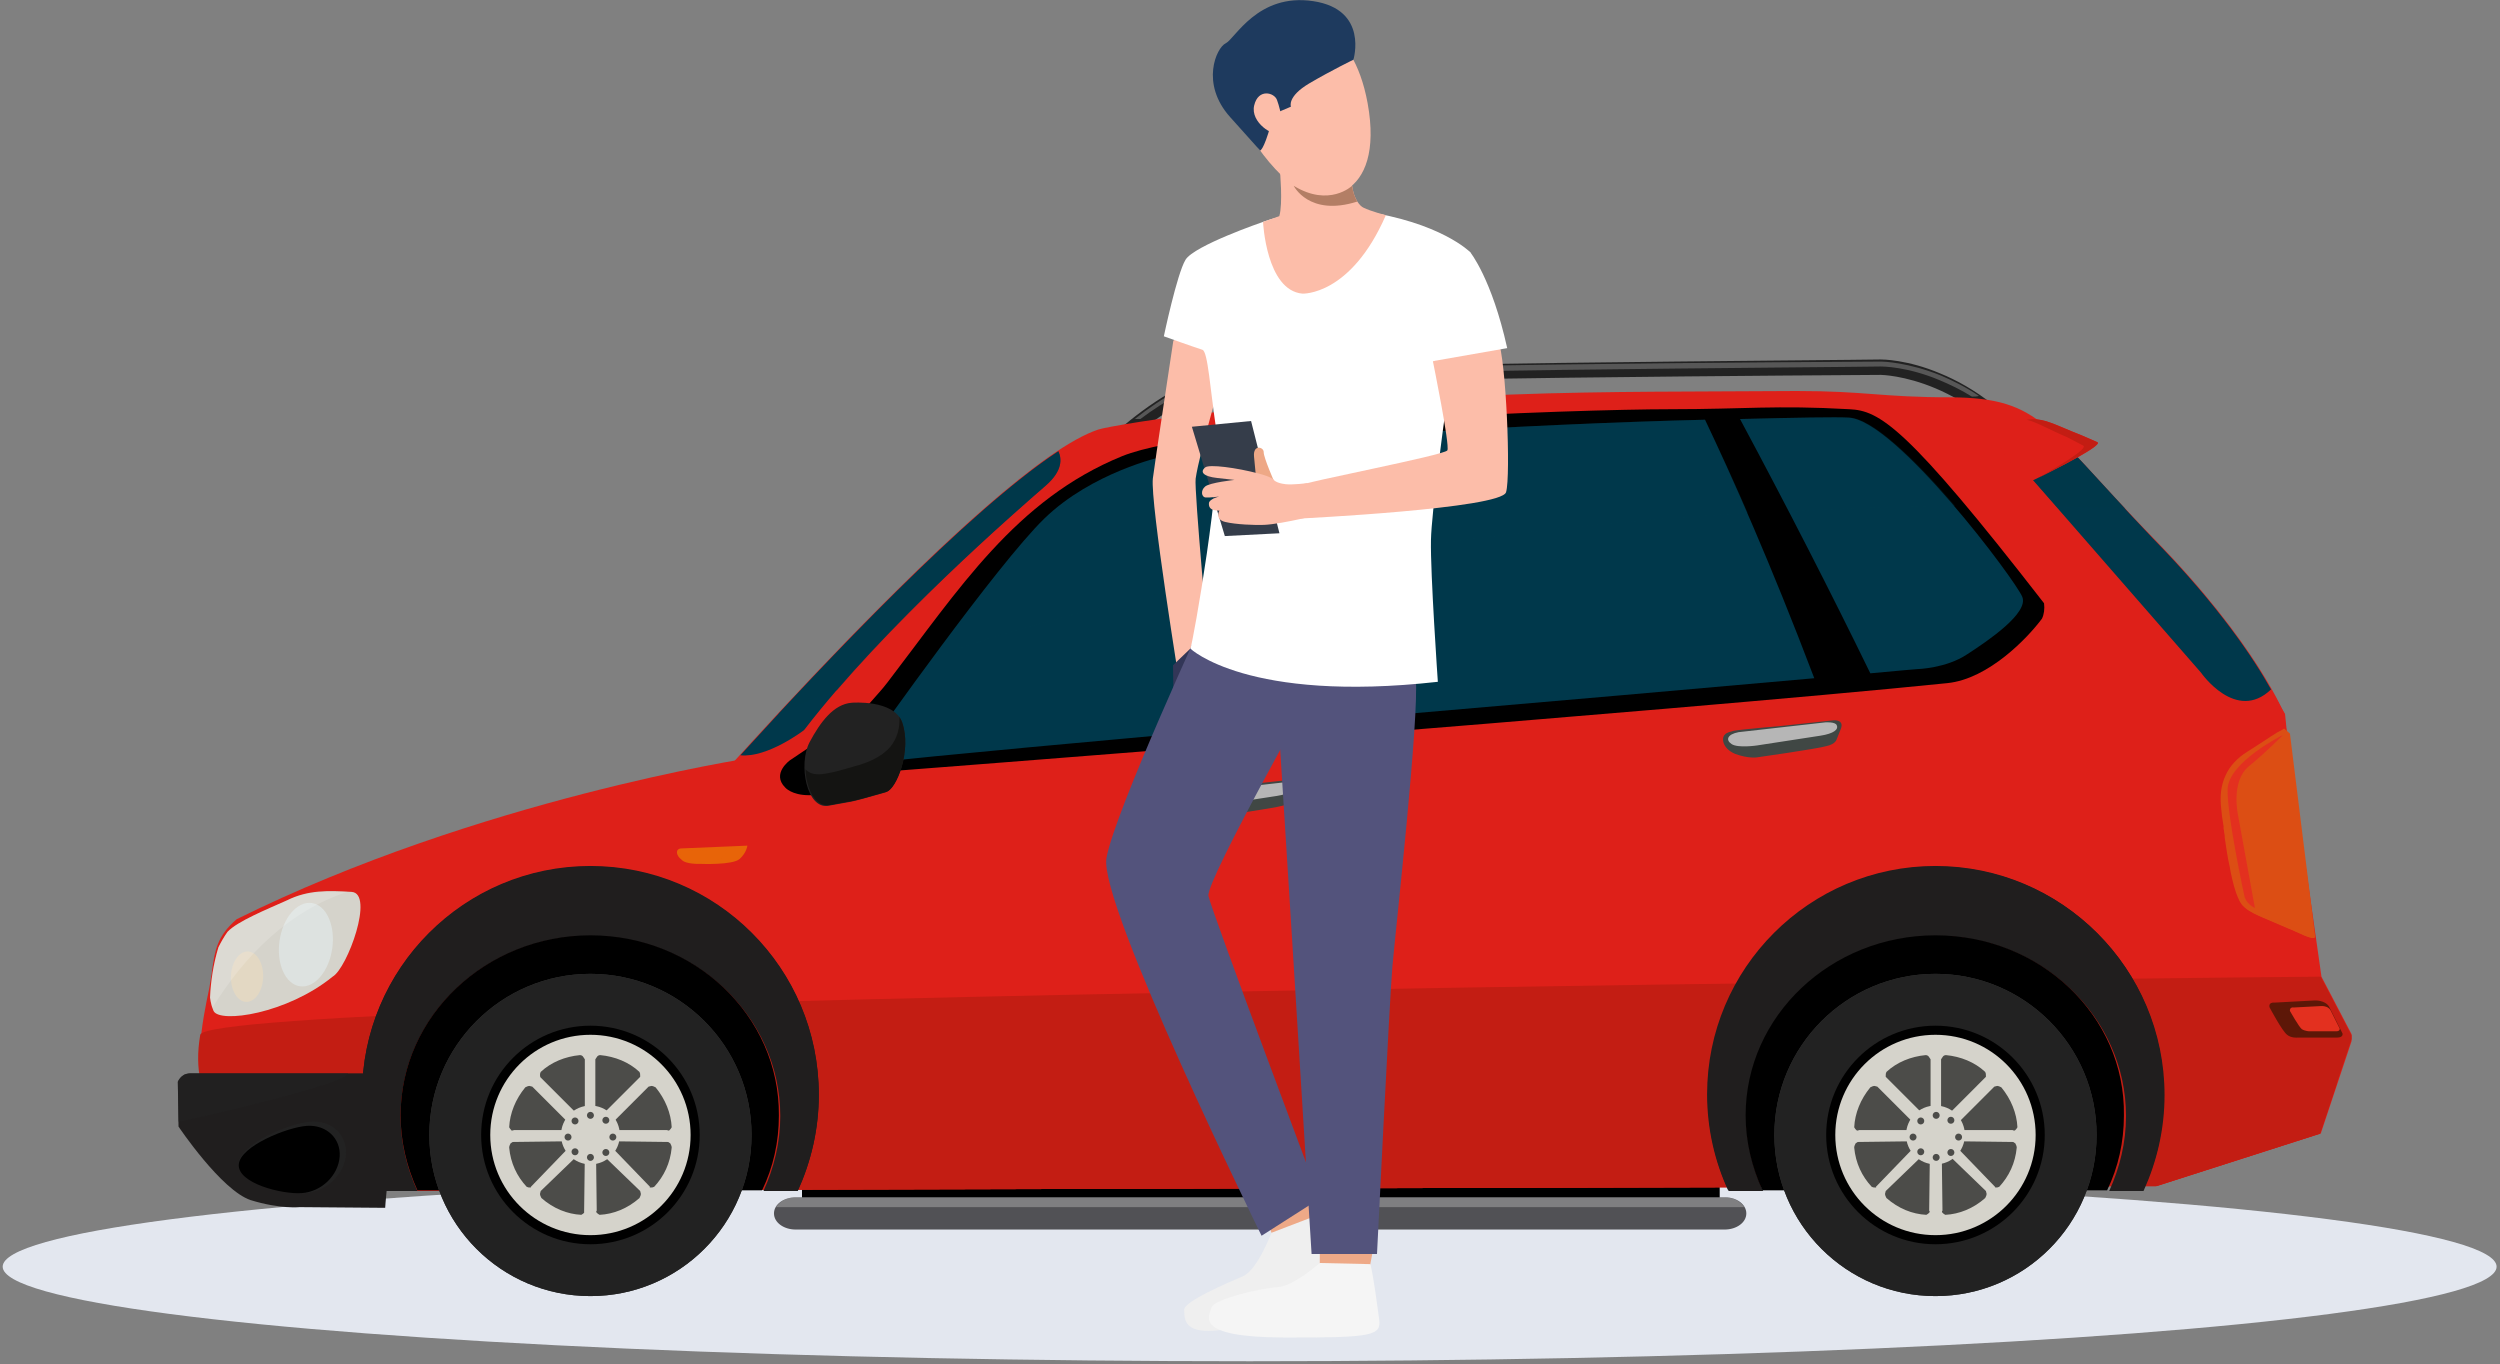 <svg width="612" height="334" viewBox="0 0 612 334" fill="none" xmlns="http://www.w3.org/2000/svg">
<rect x="0" y="0" width="612" height="334" fill="#808080" stroke="none"/>
<ellipse cx="305.913" cy="310.082" rx="305.255" ry="23.151" fill="#E3E7EF"/>
<g clip-path="url(#clip0)">
<path d="M264.24 120.069L261.325 117.668C262.182 116.639 281.389 94.174 299.396 91.087C312.086 89.029 454.424 88.171 460.427 88C460.77 88 466.943 88 475.003 91.43C482.549 94.517 493.353 101.205 501.928 115.096L498.669 117.154C483.235 92.116 460.598 91.773 460.427 91.773C458.883 91.773 312.429 92.63 300.082 94.688C293.222 95.889 284.819 100.519 275.902 108.236C269.213 114.238 264.412 119.897 264.24 120.069Z" fill="#222222"/>
<g opacity="0.6">
<path opacity="0.6" d="M484.435 96.918C481.177 94.688 477.918 93.145 475.175 91.944C467.114 88.686 460.941 88.514 460.598 88.514C454.596 88.514 312.257 89.372 299.567 91.601C292.021 92.802 284.304 97.432 277.788 102.577C278.302 102.577 278.817 102.577 279.16 102.577C285.333 97.946 292.536 93.831 299.396 92.802C312.086 90.744 454.424 89.886 460.426 89.715C460.769 89.715 466.943 89.715 475.003 93.145C477.404 94.174 479.976 95.374 482.72 97.089C483.406 97.089 483.921 97.089 484.435 96.918Z" fill="#B6B6B6"/>
</g>
<path d="M421.155 293.276C421.155 296.191 418.754 298.592 415.839 298.592H201.646C198.73 298.592 196.33 296.191 196.33 293.276V283.672C196.33 280.757 198.73 278.356 201.646 278.356H415.668C418.583 278.356 420.984 280.757 420.984 283.672V293.276H421.155Z" fill="black"/>
<path d="M427.5 297.048C427.5 299.278 425.099 300.993 422.184 300.993H194.786C191.871 300.993 189.47 299.278 189.47 297.048C189.47 294.819 191.871 293.104 194.786 293.104H422.355C425.099 293.104 427.5 294.819 427.5 297.048Z" fill="#515155"/>
<path opacity="0.4" d="M426.986 295.505C426.129 294.133 424.414 293.104 422.184 293.104H194.786C192.557 293.104 190.842 294.133 189.984 295.505H426.986Z" fill="#C4C4C4"/>
<path d="M559.206 175.289L183.468 185.579C183.468 185.579 117.1 195.697 57.936 225.022C53.134 229.138 52.619 232.739 51.933 237.369C51.762 238.913 51.419 240.456 51.247 241.828C49.704 249.202 46.103 265.494 52.791 272.697C62.566 283.329 56.221 276.812 68.397 290.875C68.74 291.389 69.426 291.389 69.94 291.561L527.995 290.36L568.124 277.498L576.012 253.833L568.295 239.084L559.206 175.289Z" fill="#DE2019"/>
<path d="M49.018 253.318C46.103 270.639 56.049 276.641 68.225 290.875C68.568 291.389 69.254 291.389 69.769 291.561L527.823 290.36L567.952 277.498L575.841 253.832L568.124 239.084C567.952 239.084 50.733 243.714 49.018 253.318Z" fill="#C31D13"/>
<path d="M52.619 272.697C62.394 283.329 56.049 276.812 68.225 290.875C68.568 291.389 69.254 291.389 69.768 291.561L527.823 290.36L567.952 277.498L572.068 265.151C571.896 265.151 50.904 270.639 52.619 272.697Z" fill="#C31D13"/>
<path d="M527.137 131.73C500.727 104.635 500.041 97.432 477.576 97.261C460.598 97.261 456.825 95.717 439.848 95.717C416.696 95.889 393.373 95.717 370.222 96.575C347.242 97.432 324.091 98.29 301.111 100.519C284.648 102.062 270.242 104.635 268.87 105.149C241.946 114.067 165.632 202.214 165.632 202.214L345.699 199.984L559.377 175.118C559.377 175.289 552.689 157.797 527.137 131.73Z" fill="#DE2019"/>
<path d="M500.384 147.679C466.6 104.12 460.084 100.519 452.71 100.176C434.531 99.147 427.157 100.176 408.979 100.176C386.514 100.176 295.452 103.263 274.701 111.666C248.634 122.298 234.744 144.249 217.251 167.058C214.679 170.488 210.22 174.432 208.505 178.376C208.505 178.376 204.047 188.323 212.964 189.18C212.964 189.18 411.38 173.917 476.718 167.229C486.836 166.2 496.44 156.082 499.87 151.452C500.384 150.423 500.556 149.051 500.384 147.679Z" fill="black"/>
<path d="M196.844 178.719C216.566 152.995 249.321 124.699 256.009 118.868C260.124 115.267 259.953 112.352 259.096 110.465C237.145 124.871 201.646 162.427 181.238 184.893C187.926 185.579 196.844 178.719 196.844 178.719Z" fill="#00384B"/>
<path d="M284.305 111.837C284.305 111.837 267.327 115.61 255.666 126.929C244.004 138.247 213.993 180.777 213.993 180.777C213.993 180.777 206.79 188.151 218.28 186.265C223.082 185.579 268.699 181.291 319.804 176.833C321.69 147.336 327.521 122.641 332.151 106.864C313.973 108.236 297.167 109.779 284.305 111.837Z" fill="#00384B"/>
<path d="M342.269 106.178C340.211 123.499 337.81 148.879 338.153 175.289C378.282 171.859 419.097 168.258 444.135 166.029C433.331 137.561 423.899 116.468 417.382 102.748C396.289 103.263 368.679 104.463 342.269 106.178Z" fill="#00384B"/>
<path d="M495.068 146.136C493.525 142.191 464.028 102.748 452.538 102.234C449.451 102.062 439.676 102.234 425.957 102.577C437.447 124.013 448.251 145.107 457.855 164.828C465.057 164.142 469.344 163.799 469.344 163.799C469.344 163.799 476.376 163.628 481.52 160.198C486.837 156.768 496.612 150.08 495.068 146.136Z" fill="#00384B"/>
<path d="M98.065 273.211C98.065 248.859 118.815 229.138 144.539 229.138C170.091 229.138 191.013 248.859 191.013 273.211C191.013 279.728 189.47 285.901 186.898 291.561H195.301C198.559 284.358 200.445 276.469 200.445 268.066C200.445 237.198 175.408 212.16 144.539 212.16C113.671 212.16 88.633 237.198 88.633 268.066C88.633 276.469 90.519 284.529 93.778 291.561H102.181C99.608 285.901 98.065 279.728 98.065 273.211Z" fill="#201E1E"/>
<path d="M200.445 267.895C200.445 237.026 175.408 211.988 144.539 211.988C113.671 211.988 88.633 237.026 88.633 267.895C88.633 276.298 90.519 284.358 93.778 291.389H95.15C92.406 284.872 90.862 277.841 90.862 270.296C90.862 240.628 114.871 216.619 144.539 216.619C174.207 216.619 198.216 240.628 198.216 270.296C198.216 277.841 196.673 284.872 193.929 291.389H195.301C198.559 284.358 200.445 276.298 200.445 267.895Z" fill="#201E1E"/>
<path d="M144.539 228.966C118.987 228.966 98.065 248.688 98.065 273.04C98.065 279.556 99.608 285.73 102.181 291.389H186.555C189.299 285.73 190.67 279.556 190.67 273.04C190.842 248.688 170.091 228.966 144.539 228.966Z" fill="black"/>
<path d="M144.539 317.284C166.323 317.284 183.982 299.625 183.982 277.841C183.982 256.058 166.323 238.398 144.539 238.398C122.755 238.398 105.096 256.058 105.096 277.841C105.096 299.625 122.755 317.284 144.539 317.284Z" fill="#363635"/>
<path d="M144.539 317.284C166.323 317.284 183.982 299.625 183.982 277.841C183.982 256.058 166.323 238.398 144.539 238.398C122.755 238.398 105.096 256.058 105.096 277.841C105.096 299.625 122.755 317.284 144.539 317.284Z" fill="#222222"/>
<path d="M144.539 304.594C159.314 304.594 171.292 292.616 171.292 277.841C171.292 263.066 159.314 251.089 144.539 251.089C129.764 251.089 117.786 263.066 117.786 277.841C117.786 292.616 129.764 304.594 144.539 304.594Z" fill="black"/>
<path d="M144.539 302.365C158.083 302.365 169.062 291.385 169.062 277.841C169.062 264.298 158.083 253.318 144.539 253.318C130.995 253.318 120.016 264.298 120.016 277.841C120.016 291.385 130.995 302.365 144.539 302.365Z" fill="#D5D3CB"/>
<path d="M156.715 263.265C156.715 262.922 156.715 262.75 156.543 262.407C153.971 260.006 150.541 258.634 146.94 258.291C146.597 258.291 146.254 258.463 146.082 258.806C145.911 258.977 145.911 259.149 145.739 259.32V272.868C145.739 273.04 145.911 273.211 146.082 273.383C146.082 273.383 146.254 273.383 146.254 273.554C146.425 273.554 146.768 273.554 146.94 273.383L156.715 263.608C156.715 263.436 156.715 263.436 156.715 263.265Z" fill="#4C4C49"/>
<path d="M163.917 276.641C164.089 276.469 164.26 276.298 164.432 275.955C164.26 272.525 162.888 269.095 160.488 266.18C160.145 266.008 159.802 265.837 159.459 265.837C159.287 265.837 158.944 266.008 158.773 266.008L149.169 275.612C149.169 275.784 148.998 275.955 148.998 276.126V276.298C149.169 276.469 149.341 276.641 149.512 276.641H163.231C163.746 276.812 163.746 276.812 163.917 276.641Z" fill="#4C4C49"/>
<path d="M159.287 290.703C159.63 290.703 159.802 290.703 160.145 290.532C162.546 287.959 164.089 284.701 164.432 280.928C164.432 280.585 164.261 280.242 164.089 279.899C163.918 279.728 163.746 279.728 163.575 279.556L150.027 279.385C149.855 279.385 149.684 279.556 149.512 279.728C149.512 279.728 149.512 279.899 149.341 279.899C149.341 280.071 149.341 280.414 149.512 280.585L159.116 290.532C158.944 290.703 159.116 290.703 159.287 290.703Z" fill="#4C4C49"/>
<path d="M146.082 296.877C146.254 297.048 146.425 297.22 146.768 297.391C150.198 297.22 153.628 295.848 156.543 293.276C156.715 292.933 156.886 292.59 156.886 292.247C156.886 292.075 156.715 291.732 156.715 291.561L146.94 282.129C146.768 282.129 146.597 281.957 146.425 281.957C146.425 281.957 146.254 281.957 146.254 282.129C146.082 282.3 145.911 282.472 145.911 282.643L146.082 296.362C145.911 296.534 145.911 296.705 146.082 296.877Z" fill="#4C4C49"/>
<path d="M132.191 263.265C132.191 262.922 132.191 262.75 132.363 262.407C134.935 260.006 138.365 258.634 141.966 258.291C142.309 258.291 142.652 258.463 142.824 258.806C142.995 258.977 142.995 259.149 143.167 259.32V272.868C143.167 273.04 142.995 273.211 142.824 273.383C142.824 273.383 142.652 273.383 142.652 273.554C142.481 273.554 142.138 273.554 141.966 273.383L132.191 263.608C132.363 263.436 132.191 263.436 132.191 263.265Z" fill="#4C4C49"/>
<path d="M125.16 276.641C124.989 276.469 124.817 276.298 124.646 275.955C124.817 272.525 126.189 269.095 128.59 266.18C128.933 266.008 129.276 265.837 129.619 265.837C129.791 265.837 130.134 266.008 130.305 266.008L139.909 275.612C139.909 275.784 140.08 275.955 140.08 276.126V276.298C139.909 276.469 139.737 276.641 139.566 276.641H125.846C125.332 276.812 125.16 276.812 125.16 276.641Z" fill="#4C4C49"/>
<path d="M129.791 290.703C129.448 290.703 129.276 290.703 128.933 290.532C126.532 287.959 124.989 284.701 124.646 280.928C124.646 280.585 124.817 280.242 124.989 279.899C125.16 279.728 125.332 279.728 125.503 279.556L139.051 279.385C139.223 279.385 139.394 279.556 139.566 279.728C139.566 279.728 139.566 279.899 139.737 279.899C139.737 280.071 139.737 280.414 139.566 280.585L129.962 290.532C129.962 290.703 129.962 290.703 129.791 290.703Z" fill="#4C4C49"/>
<path d="M142.995 296.877C142.824 297.048 142.652 297.22 142.309 297.391C138.88 297.22 135.45 295.848 132.534 293.276C132.363 292.933 132.191 292.59 132.191 292.247C132.191 292.075 132.363 291.732 132.363 291.561L142.138 282.129C142.309 282.129 142.481 281.957 142.652 281.957C142.652 281.957 142.824 281.957 142.824 282.129C142.995 282.3 142.995 282.472 143.167 282.643L142.995 296.362C142.995 296.534 142.995 296.705 142.995 296.877Z" fill="#4C4C49"/>
<path d="M144.539 285.044C148.517 285.044 151.742 281.819 151.742 277.841C151.742 273.863 148.517 270.639 144.539 270.639C140.561 270.639 137.336 273.863 137.336 277.841C137.336 281.819 140.561 285.044 144.539 285.044Z" fill="#D5D3CB"/>
<path d="M148.312 275.097C148.786 275.097 149.17 274.713 149.17 274.24C149.17 273.766 148.786 273.382 148.312 273.382C147.838 273.382 147.455 273.766 147.455 274.24C147.455 274.713 147.838 275.097 148.312 275.097Z" fill="#4C4C49"/>
<path d="M144.539 273.897C145.013 273.897 145.397 273.513 145.397 273.04C145.397 272.566 145.013 272.182 144.539 272.182C144.066 272.182 143.682 272.566 143.682 273.04C143.682 273.513 144.066 273.897 144.539 273.897Z" fill="#4C4C49"/>
<path d="M140.766 275.269C141.24 275.269 141.624 274.885 141.624 274.411C141.624 273.938 141.24 273.554 140.766 273.554C140.293 273.554 139.909 273.938 139.909 274.411C139.909 274.885 140.293 275.269 140.766 275.269Z" fill="#4C4C49"/>
<path d="M148.312 282.986C148.786 282.986 149.17 282.602 149.17 282.129C149.17 281.655 148.786 281.271 148.312 281.271C147.838 281.271 147.455 281.655 147.455 282.129C147.455 282.602 147.838 282.986 148.312 282.986Z" fill="#4C4C49"/>
<path d="M150.026 279.213C150.5 279.213 150.884 278.829 150.884 278.356C150.884 277.882 150.5 277.498 150.026 277.498C149.553 277.498 149.169 277.882 149.169 278.356C149.169 278.829 149.553 279.213 150.026 279.213Z" fill="#4C4C49"/>
<path d="M139.051 279.213C139.525 279.213 139.909 278.829 139.909 278.356C139.909 277.882 139.525 277.498 139.051 277.498C138.578 277.498 138.194 277.882 138.194 278.356C138.194 278.829 138.578 279.213 139.051 279.213Z" fill="#4C4C49"/>
<path d="M144.539 284.187C145.013 284.187 145.397 283.803 145.397 283.329C145.397 282.856 145.013 282.472 144.539 282.472C144.066 282.472 143.682 282.856 143.682 283.329C143.682 283.803 144.066 284.187 144.539 284.187Z" fill="#4C4C49"/>
<path d="M140.766 282.815C141.24 282.815 141.624 282.431 141.624 281.957C141.624 281.484 141.24 281.1 140.766 281.1C140.293 281.1 139.909 281.484 139.909 281.957C139.909 282.431 140.293 282.815 140.766 282.815Z" fill="#4C4C49"/>
<path d="M96.521 270.982C96.693 268.238 97.036 265.494 97.207 262.75H46.617C46.103 262.75 45.417 262.922 45.074 263.093C44.216 263.608 43.873 264.122 43.53 264.808L43.702 275.783C43.702 275.783 54.163 291.389 61.365 293.79C68.568 296.02 73.37 295.505 73.37 295.505L94.292 295.677C94.292 294.476 96.35 274.755 96.521 270.982Z" fill="#201E1E"/>
<path opacity="0.6" d="M85.203 262.75H46.617C46.103 262.75 45.417 262.922 45.074 263.093C44.216 263.608 43.873 264.122 43.53 264.808L43.702 274.583C43.702 274.755 85.031 265.494 85.203 262.75Z" fill="#222222"/>
<path d="M203.361 179.405L193.414 186.093C193.414 186.093 188.784 189.352 192.214 192.781C192.214 192.781 193.757 194.668 198.045 194.668C202.16 194.839 210.907 192.781 210.907 192.781L203.361 179.405Z" fill="black"/>
<path d="M220.853 176.833C218.795 171.173 208.506 172.031 208.506 172.031C204.047 172.374 200.788 176.833 198.216 181.634C195.301 187.122 197.53 198.269 202.846 197.24C209.02 196.04 206.619 196.897 216.737 193.982C219.481 193.124 223.254 183.692 220.853 176.833Z" fill="#222222"/>
<path d="M220.853 176.833C220.681 176.318 220.338 175.804 220.167 175.461C220.338 178.033 219.652 180.777 217.938 182.835C215.708 185.407 212.278 186.779 209.02 187.637C207.134 188.151 205.076 188.837 203.189 189.18C201.646 189.523 199.416 189.866 198.044 189.009C197.701 188.837 197.359 188.494 197.187 188.323C197.359 193.124 199.588 197.755 203.189 197.069C209.363 195.868 206.962 196.726 217.08 193.81C219.481 193.124 223.254 183.692 220.853 176.833Z" fill="#141412"/>
<path d="M164.432 208.387L551.66 161.57L559.378 174.775L559.892 179.92L547.888 190.895L164.432 208.387Z" fill="#DE2019"/>
<path d="M303.169 192.267L315.859 190.895C315.859 190.895 318.431 190.724 317.574 192.953C316.717 195.182 316.545 195.525 316.545 195.525C316.545 195.525 316.374 196.726 313.973 197.24C311.572 197.926 296.995 199.984 296.995 199.984C296.995 199.984 294.937 200.327 291.679 199.127C288.42 197.755 288.249 195.011 289.278 194.325C289.278 194.325 289.278 193.982 291.336 193.467C293.222 193.124 303.169 192.267 303.169 192.267Z" fill="#404744"/>
<path d="M292.536 193.982L313.801 191.581C313.801 191.581 316.202 191.409 316.545 192.267C317.059 193.296 315.859 194.325 312.601 194.839C309.342 195.354 296.995 197.24 296.995 197.24C296.995 197.24 292.365 197.926 290.821 196.897C289.278 195.868 289.792 194.325 292.536 193.982Z" fill="#B6B6B6"/>
<path d="M436.246 177.69L448.937 176.318C448.937 176.318 451.509 176.147 450.652 178.376C449.794 180.606 449.623 180.949 449.623 180.949C449.623 180.949 449.451 182.149 447.05 182.663C444.649 183.349 430.073 185.407 430.073 185.407C430.073 185.407 428.015 185.75 424.756 184.55C421.498 183.178 421.327 180.434 422.355 179.748C422.355 179.748 422.355 179.405 424.413 178.891C426.3 178.548 436.246 177.69 436.246 177.69Z" fill="#404744"/>
<path d="M425.614 179.234L446.879 176.833C446.879 176.833 449.28 176.661 449.623 177.519C450.137 178.548 448.937 179.577 445.678 180.091C442.42 180.606 430.073 182.492 430.073 182.492C430.073 182.492 425.442 183.178 423.899 182.149C422.355 181.12 422.87 179.748 425.614 179.234Z" fill="#B6B6B6"/>
<path d="M499.013 102.92C492.839 103.091 488.209 104.635 490.781 109.608L538.799 164.657C538.799 164.657 547.373 177.004 555.948 168.773C551.832 161.398 543.257 148.365 526.966 131.73C512.732 116.811 505.872 108.065 499.013 102.92Z" fill="#00384B"/>
<path d="M86.06 218.334C80.401 217.991 75.428 217.819 70.283 220.392C65.31 222.621 58.107 225.536 55.706 228.109C54.849 229.309 54.163 230.51 53.477 231.882C52.276 235.826 51.59 240.113 51.419 244.229C51.59 245.601 51.933 246.63 52.276 247.487C53.82 250.574 70.283 248.173 81.43 239.084C85.031 237.026 91.719 218.677 86.06 218.334Z" fill="#D5D3CB"/>
<path opacity="0.6" d="M81.332 232.165C82.128 226.537 79.883 221.567 76.32 221.064C72.756 220.56 69.222 224.713 68.426 230.34C67.631 235.967 69.875 240.937 73.439 241.441C77.002 241.945 80.536 237.792 81.332 232.165Z" fill="#E3EDEE"/>
<path d="M64.419 239.225C64.536 235.818 62.867 232.994 60.69 232.919C58.513 232.844 56.653 235.546 56.535 238.954C56.418 242.361 58.088 245.184 60.265 245.259C62.442 245.334 64.302 242.633 64.419 239.225Z" fill="#E3D8C3"/>
<g opacity="0.4">
<path opacity="0.4" d="M85.031 218.333C79.887 218.162 75.085 218.162 70.283 220.391C65.31 222.621 58.107 225.536 55.706 228.109C54.849 229.309 54.163 230.509 53.477 231.881C52.276 235.826 51.59 240.113 51.419 244.229C51.59 245.258 51.762 246.115 51.933 246.801C59.822 233.939 70.797 222.964 85.031 218.333Z" fill="white"/>
</g>
<path d="M76.114 274.583C81.258 274.24 85.031 277.841 84.688 282.643C84.345 287.445 79.886 291.732 74.742 292.075C69.597 292.418 58.107 289.503 58.45 284.701C58.964 279.899 70.969 274.926 76.114 274.583Z" fill="#222222"/>
<path d="M75.085 275.612C79.887 275.269 83.488 278.699 83.145 283.157C82.802 287.788 78.686 291.732 73.885 292.075C69.083 292.418 58.107 289.674 58.45 285.044C58.793 280.585 70.283 275.955 75.085 275.612Z" fill="black"/>
<path opacity="0.5" d="M204.904 168.944C224.454 146.307 250.178 123.842 256.008 118.868C260.124 115.267 259.953 112.352 259.095 110.465C240.231 122.813 211.249 152.481 190.499 174.775C195.3 172.717 200.102 170.83 204.904 168.944Z" fill="#00384B"/>
<g opacity="0.5">
<path opacity="0.5" d="M284.305 145.278C297.681 142.363 311.229 139.619 324.605 137.39C326.834 125.385 329.578 115.096 331.979 107.036C313.973 108.407 297.166 109.951 284.305 112.18C284.305 112.18 267.327 115.953 255.665 127.272C249.492 133.274 238.002 148.194 228.741 160.712C246.919 154.367 265.44 149.394 284.305 145.278Z" fill="#00384B"/>
<path opacity="0.5" d="M427.843 125.557C423.899 116.468 420.298 108.922 417.382 102.748C396.289 103.263 368.507 104.463 342.269 106.178C341.24 114.238 340.211 124.013 339.525 134.989C368.85 130.358 398.347 127.271 427.843 125.557Z" fill="#00384B"/>
<path opacity="0.5" d="M462.142 124.185C467.629 124.013 473.117 124.013 478.605 123.842C469.344 113.038 458.54 102.405 452.71 102.234C449.623 102.062 439.848 102.234 426.128 102.577C430.244 110.122 434.189 117.668 438.133 125.214C446.021 124.699 454.082 124.356 462.142 124.185Z" fill="#00384B"/>
</g>
<path opacity="0.5" d="M503.471 124.013C509.131 124.185 514.618 124.185 520.277 124.528C510.331 113.895 504.672 107.207 499.013 103.091C492.839 103.263 488.209 104.806 490.781 109.779L503.471 124.013Z" fill="#00384B"/>
<path d="M427.5 273.211C427.5 248.859 448.251 229.138 473.975 229.138C499.527 229.138 520.449 248.859 520.449 273.211C520.449 279.728 518.906 285.901 516.333 291.561H524.736C527.995 284.358 529.881 276.469 529.881 268.066C529.881 237.198 504.843 212.16 473.975 212.16C443.106 212.16 418.068 237.198 418.068 268.066C418.068 276.469 419.955 284.53 423.213 291.561H431.616C429.044 285.901 427.5 279.728 427.5 273.211Z" fill="#201E1E"/>
<path d="M473.803 228.966C448.251 228.966 427.329 248.688 427.329 273.04C427.329 279.556 428.873 285.73 431.445 291.389H515.819C518.563 285.73 519.935 279.556 519.935 273.04C520.278 248.688 499.527 228.966 473.803 228.966Z" fill="black"/>
<path d="M473.803 317.284C495.587 317.284 513.247 299.625 513.247 277.841C513.247 256.058 495.587 238.398 473.803 238.398C452.02 238.398 434.36 256.058 434.36 277.841C434.36 299.625 452.02 317.284 473.803 317.284Z" fill="#363635"/>
<path d="M473.803 317.284C495.587 317.284 513.247 299.625 513.247 277.841C513.247 256.058 495.587 238.398 473.803 238.398C452.02 238.398 434.36 256.058 434.36 277.841C434.36 299.625 452.02 317.284 473.803 317.284Z" fill="#222222"/>
<path d="M473.803 304.594C488.578 304.594 500.556 292.616 500.556 277.841C500.556 263.066 488.578 251.089 473.803 251.089C459.028 251.089 447.05 263.066 447.05 277.841C447.05 292.616 459.028 304.594 473.803 304.594Z" fill="black"/>
<path d="M473.803 302.365C487.347 302.365 498.326 291.385 498.326 277.841C498.326 264.298 487.347 253.318 473.803 253.318C460.259 253.318 449.28 264.298 449.28 277.841C449.28 291.385 460.259 302.365 473.803 302.365Z" fill="#D5D3CB"/>
<path d="M486.15 263.265C486.15 262.922 486.15 262.75 485.979 262.407C483.406 260.006 479.977 258.634 476.375 258.291C476.032 258.291 475.689 258.463 475.518 258.806C475.346 258.977 475.346 259.149 475.175 259.32V272.868C475.175 273.04 475.346 273.211 475.518 273.383C475.518 273.383 475.689 273.383 475.689 273.554C475.861 273.554 476.204 273.554 476.375 273.383L486.15 263.608C486.15 263.436 486.15 263.436 486.15 263.265Z" fill="#4C4C49"/>
<path d="M493.353 276.641C493.525 276.469 493.696 276.298 493.868 275.955C493.696 272.525 492.324 269.095 489.924 266.18C489.581 266.008 489.238 265.837 488.895 265.837C488.723 265.837 488.38 266.008 488.209 266.008L478.605 275.612C478.605 275.784 478.434 275.955 478.434 276.126V276.298C478.605 276.469 478.777 276.641 478.948 276.641H492.667C493.01 276.812 493.182 276.812 493.353 276.641Z" fill="#4C4C49"/>
<path d="M488.551 290.703C488.894 290.703 489.065 290.703 489.408 290.532C491.809 287.959 493.353 284.701 493.696 280.928C493.696 280.585 493.524 280.242 493.353 279.899C493.181 279.728 493.01 279.728 492.838 279.556L479.29 279.385C479.119 279.385 478.947 279.556 478.776 279.728C478.776 279.728 478.776 279.899 478.604 279.899C478.604 280.071 478.605 280.414 478.776 280.585L488.38 290.532C488.38 290.703 488.551 290.703 488.551 290.703Z" fill="#4C4C49"/>
<path d="M475.518 296.877C475.69 297.048 475.861 297.22 476.204 297.391C479.634 297.22 483.064 295.848 485.979 293.276C486.151 292.933 486.322 292.59 486.322 292.247C486.322 292.075 486.151 291.732 486.151 291.561L476.376 282.129C476.204 282.129 476.033 281.957 475.861 281.957C475.69 281.957 475.69 281.957 475.69 282.129C475.518 282.3 475.347 282.472 475.347 282.643L475.518 296.362C475.347 296.534 475.347 296.705 475.518 296.877Z" fill="#4C4C49"/>
<path d="M461.627 263.265C461.627 262.922 461.627 262.75 461.799 262.407C464.371 260.006 467.801 258.634 471.402 258.291C471.745 258.291 472.088 258.463 472.26 258.806C472.431 258.977 472.431 259.149 472.603 259.32V272.868C472.603 273.04 472.431 273.211 472.26 273.383C472.26 273.383 472.088 273.383 472.088 273.554C471.917 273.554 471.574 273.554 471.402 273.383L461.627 263.608C461.627 263.436 461.627 263.436 461.627 263.265Z" fill="#4C4C49"/>
<path d="M454.425 276.641C454.253 276.469 454.082 276.298 453.91 275.955C454.082 272.525 455.454 269.095 457.854 266.18C458.197 266.008 458.54 265.837 458.883 265.837C459.055 265.837 459.398 266.008 459.569 266.008L469.173 275.612C469.173 275.784 469.344 275.955 469.344 276.126V276.298C469.173 276.469 469.001 276.641 468.83 276.641H455.111C454.768 276.812 454.596 276.812 454.425 276.641Z" fill="#4C4C49"/>
<path d="M459.055 290.703C458.712 290.703 458.54 290.703 458.197 290.532C455.797 287.959 454.253 284.701 453.91 280.928C453.91 280.585 454.082 280.242 454.253 279.899C454.425 279.728 454.596 279.728 454.768 279.556L468.315 279.385C468.487 279.385 468.658 279.556 468.83 279.728C468.83 279.728 468.83 279.899 469.001 279.899C469.001 280.071 469.001 280.414 468.83 280.585L459.226 290.532C459.398 290.703 459.226 290.703 459.055 290.703Z" fill="#4C4C49"/>
<path d="M472.26 296.877C472.088 297.048 471.917 297.22 471.574 297.391C468.144 297.22 464.714 295.848 461.799 293.276C461.627 292.933 461.456 292.59 461.456 292.247C461.456 292.075 461.627 291.732 461.627 291.561L471.402 282.129C471.574 282.129 471.745 281.957 471.917 281.957C471.917 281.957 472.088 281.957 472.088 282.129C472.26 282.3 472.26 282.472 472.431 282.643L472.26 296.362C472.431 296.534 472.431 296.705 472.26 296.877Z" fill="#4C4C49"/>
<path d="M473.803 285.044C477.781 285.044 481.005 281.819 481.005 277.841C481.005 273.863 477.781 270.639 473.803 270.639C469.825 270.639 466.6 273.863 466.6 277.841C466.6 281.819 469.825 285.044 473.803 285.044Z" fill="#D5D3CB"/>
<path d="M477.576 275.097C478.049 275.097 478.433 274.713 478.433 274.24C478.433 273.766 478.049 273.382 477.576 273.382C477.102 273.382 476.718 273.766 476.718 274.24C476.718 274.713 477.102 275.097 477.576 275.097Z" fill="#4C4C49"/>
<path d="M473.975 273.897C474.448 273.897 474.832 273.513 474.832 273.04C474.832 272.566 474.448 272.182 473.975 272.182C473.501 272.182 473.117 272.566 473.117 273.04C473.117 273.513 473.501 273.897 473.975 273.897Z" fill="#4C4C49"/>
<path d="M470.202 275.269C470.676 275.269 471.06 274.885 471.06 274.411C471.06 273.938 470.676 273.554 470.202 273.554C469.729 273.554 469.345 273.938 469.345 274.411C469.345 274.885 469.729 275.269 470.202 275.269Z" fill="#4C4C49"/>
<path d="M477.576 282.986C478.049 282.986 478.433 282.602 478.433 282.129C478.433 281.655 478.049 281.271 477.576 281.271C477.102 281.271 476.718 281.655 476.718 282.129C476.718 282.602 477.102 282.986 477.576 282.986Z" fill="#4C4C49"/>
<path d="M479.462 279.213C479.936 279.213 480.319 278.829 480.319 278.356C480.319 277.882 479.936 277.498 479.462 277.498C478.988 277.498 478.604 277.882 478.604 278.356C478.604 278.829 478.988 279.213 479.462 279.213Z" fill="#4C4C49"/>
<path d="M468.315 279.213C468.789 279.213 469.173 278.829 469.173 278.356C469.173 277.882 468.789 277.498 468.315 277.498C467.842 277.498 467.458 277.882 467.458 278.356C467.458 278.829 467.842 279.213 468.315 279.213Z" fill="#4C4C49"/>
<path d="M473.975 284.187C474.448 284.187 474.832 283.803 474.832 283.329C474.832 282.856 474.448 282.472 473.975 282.472C473.501 282.472 473.117 282.856 473.117 283.329C473.117 283.803 473.501 284.187 473.975 284.187Z" fill="#4C4C49"/>
<path d="M470.202 282.815C470.676 282.815 471.06 282.431 471.06 281.957C471.06 281.484 470.676 281.1 470.202 281.1C469.729 281.1 469.345 281.484 469.345 281.957C469.345 282.431 469.729 282.815 470.202 282.815Z" fill="#4C4C49"/>
<path d="M529.71 267.895C529.71 237.026 504.672 211.988 473.803 211.988C442.935 211.988 417.897 237.026 417.897 267.895C417.897 276.298 419.783 284.358 423.042 291.389H424.414C421.67 284.872 420.126 277.841 420.126 270.296C420.126 240.628 444.135 216.619 473.803 216.619C503.471 216.619 527.48 240.628 527.48 270.296C527.48 277.841 525.937 284.872 523.193 291.389H524.565C527.995 284.358 529.71 276.298 529.71 267.895Z" fill="#201E1E"/>
<path d="M491.81 113.038C491.81 113.038 484.95 105.492 494.382 103.091C499.698 101.719 502.442 103.777 509.473 106.521L513.418 108.236C515.476 109.093 496.44 118.182 496.44 118.182L491.81 113.038Z" fill="#DE2019"/>
<path d="M513.417 108.236L509.473 106.521C503.128 104.12 500.384 102.062 496.097 102.748C498.841 103.434 501.584 105.149 506.043 107.036L509.988 109.093C511.188 109.779 504.328 113.895 499.012 116.982C503.985 114.41 514.961 108.922 513.417 108.236Z" fill="#C31D13"/>
<path d="M556.976 245.429L566.58 244.915C566.58 244.915 569.152 244.743 570.181 246.458L573.439 252.975C573.439 252.975 573.782 254.004 572.067 254.004C570.524 254.004 562.464 254.004 562.464 254.004C562.464 254.004 560.92 254.175 559.891 253.318C558.691 252.461 555.604 246.63 555.604 246.63C555.604 246.63 555.09 245.258 556.976 245.429Z" fill="#5D1707"/>
<path d="M561.606 246.63L568.123 246.287C568.123 246.287 569.838 246.115 570.524 247.316L572.753 251.775C572.753 251.775 572.925 252.461 571.896 252.461C570.867 252.461 565.379 252.461 565.379 252.461C565.379 252.461 564.35 252.461 563.493 251.946C562.807 251.432 560.577 247.487 560.577 247.487C560.577 247.487 560.406 246.458 561.606 246.63Z" fill="#E3301F"/>
<path d="M550.116 184.035C547.887 185.407 545.829 187.465 544.8 189.866C543.6 192.438 543.428 195.182 543.771 198.098C543.943 200.499 544.457 202.728 544.8 205.129C545.143 207.53 545.486 209.931 546.001 212.16C546.344 214.218 546.858 216.447 547.544 218.505C548.059 219.877 548.573 221.249 549.602 222.106C550.974 223.307 552.689 223.993 554.232 224.679C556.29 225.536 558.177 226.394 560.234 227.251C562.121 227.937 566.751 230.51 566.751 229.309L560.577 179.577L559.206 178.376C559.034 178.376 558.863 178.548 558.863 178.548C557.834 179.062 556.976 179.577 555.947 180.263C553.889 181.634 552.003 182.835 550.116 184.035Z" fill="#DC4E14"/>
<path d="M544.286 202.556C544.458 203.414 544.629 204.271 544.629 205.129C544.972 207.53 545.315 209.931 545.83 212.16C546.173 214.218 546.687 216.447 547.373 218.505C547.887 219.877 548.402 221.249 549.431 222.106C550.803 223.307 552.518 223.993 554.061 224.679C556.119 225.536 558.005 226.394 560.063 227.251C561.95 227.937 566.58 230.51 566.58 229.309L563.15 202.556H544.286Z" fill="#DC4E14"/>
<path d="M558.862 179.92C558.862 179.92 545.658 186.436 545.315 193.124C545.143 199.641 549.43 219.363 549.43 219.363C549.43 219.363 549.773 221.249 552.003 222.278L547.887 199.641C547.887 199.641 546.001 191.41 550.459 187.637C555.09 183.864 558.862 179.92 558.862 179.92Z" fill="#E3301F"/>
<path d="M166.662 207.701L182.953 207.015C182.953 207.015 182.782 208.73 181.067 210.274C179.352 211.817 171.463 211.474 171.463 211.474C171.463 211.474 167.862 211.646 166.833 210.445C165.461 209.416 165.29 207.873 166.662 207.701Z" fill="#E86408"/>
<path opacity="0.5" d="M167.004 208.387L177.808 207.873C177.808 207.873 177.637 209.073 176.608 210.102C175.407 211.131 170.263 210.788 170.263 210.788C170.263 210.788 167.862 210.96 167.176 210.102C166.318 209.588 166.147 208.559 167.004 208.387Z" fill="#E86408"/>
</g>
<g clip-path="url(#clip1)">
<path d="M310.197 298.855L311.803 303.235L323.002 299.016L322.159 293.792L310.197 298.855Z" fill="#EEA987"/>
<path d="M287.236 83.373C287.236 83.373 282.54 114.351 282.219 117.124C281.536 122.95 288.922 168.433 288.922 168.433L296.067 160.558C296.067 160.558 292.294 119.856 292.696 117.164C293.619 110.735 299.881 89.44 299.881 89.44C299.881 89.44 292.053 80.721 287.236 83.373Z" fill="#FCBDA9"/>
<path d="M311.241 301.789C311.241 301.789 307.869 310.869 304.256 312.436C300.644 314.003 289.685 318.584 289.886 320.713C290.086 322.843 288.722 329.593 309.715 322.963C330.709 316.334 331.713 313.642 329.826 310.025C327.939 306.409 324.728 300.824 322.56 297.449L311.241 301.789Z" fill="#EFEFEF"/>
<path d="M294.984 155.334L287.156 162.848L287.277 171.366L297.553 161.2L294.984 155.334Z" fill="#323657"/>
<path d="M323.082 306.932V312.075H334.964L336.048 306.289L323.082 306.932Z" fill="#EEA987"/>
<path d="M323.082 309.182C323.082 309.182 316.66 314.887 312.766 315.088C308.832 315.289 297.151 318.021 296.589 320.07C296.027 322.159 291.933 327.343 314.251 327.423C336.289 327.503 338.175 326.941 337.613 322.883C337.051 318.865 336.369 313.36 335.486 309.463L323.082 309.182Z" fill="#F5F5F5"/>
<path d="M295.626 149.468C295.626 149.468 272.826 198.768 270.859 210.059C268.892 221.349 308.832 302.512 308.832 302.512L323.042 293.431C323.042 293.431 296.589 223.037 295.827 219.34C295.104 215.644 324.247 163.973 324.247 163.973C324.247 163.973 318.426 150.955 295.626 149.468Z" fill="#53537C"/>
<path d="M312.244 165.218L316.579 234.327L321.075 306.972H337.091C337.091 306.972 340.142 244.935 340.865 236.577C341.587 228.22 347.528 175.022 346.565 165.941C345.601 156.821 312.244 165.218 312.244 165.218Z" fill="#53537C"/>
<path d="M309.194 54.323C309.194 54.323 292.294 60.108 290.207 63.604C288.12 67.059 284.908 82.328 284.908 82.328C284.908 82.328 292.977 85.221 294.341 85.623C295.706 86.024 296.228 95.225 297.794 105.592C299.359 115.958 292.053 157.263 291.411 158.789C291.411 158.789 305.34 172.129 351.984 166.906C351.984 166.906 350.137 140.347 350.298 132.231C350.418 125.601 353.589 102.578 353.589 102.578L359.932 61.756C359.932 61.756 352.746 54.403 333.278 51.63C320.915 49.822 309.194 54.323 309.194 54.323Z" fill="white"/>
<path d="M350.78 88.475C350.78 88.475 354.994 109.128 354.312 110.253C353.67 111.418 318.868 118.088 318.065 118.851C317.262 119.655 318.386 126.927 318.386 126.927C318.386 126.927 367.478 124.516 368.682 120.498C369.887 116.48 368.682 87.993 366.756 83.292C364.869 78.631 350.78 88.475 350.78 88.475Z" fill="#FCBDA9"/>
<path d="M318.305 4.5C318.305 4.5 331.11 4.982 334.803 25.313C339.058 48.818 323.524 51.59 315.215 44.318C306.905 37.045 299.68 24.067 301.526 16.273C303.333 8.478 312.726 5.263 318.305 4.5Z" fill="#FCBDA9"/>
<path d="M331.311 14.625C331.311 14.625 335.085 2.33 321.477 0.281C307.869 -1.768 302.289 9.563 300.042 10.607C297.794 11.652 293.78 20.451 301.125 28.648C308.471 36.844 308.471 36.844 308.471 36.844C308.471 36.844 309.314 36.885 311.08 30.576C312.766 24.469 311.763 27.925 311.763 27.925L316.018 26.116C316.018 26.116 315.014 23.666 320.513 20.411C326.133 17.116 331.311 14.625 331.311 14.625Z" fill="#1E3A5E"/>
<path d="M312.606 24.469C311.963 22.661 308.029 21.576 307.026 25.795C306.022 30.014 311.843 33.55 313.087 32.465C314.332 31.38 313.689 27.442 312.606 24.469Z" fill="#FCBDA9"/>
<path d="M359.892 61.716C359.892 61.716 365.19 68.184 368.963 85.221L348.532 88.797L342.069 72.966L359.892 61.716Z" fill="white"/>
<path d="M309.194 54.323C309.194 54.323 309.956 71.078 318.828 71.881C318.828 71.881 330.629 72.484 339.259 52.675C339.259 52.675 335.606 51.751 333.76 50.827C333.318 50.626 332.756 50.104 332.275 49.34C331.713 48.416 331.231 47.171 330.99 45.483C330.709 43.675 330.79 41.385 331.352 38.612C332.957 31.139 313.328 41.746 313.328 41.746C313.328 41.746 314.091 49.903 313.168 52.916L309.194 54.323Z" fill="#FCBDA9"/>
<path d="M306.263 103.061L291.772 104.467L299.841 131.227L313.208 130.544L306.263 103.061Z" fill="#353D4A"/>
<path d="M312.043 118.168C312.043 118.168 309.314 111.98 309.354 110.694C309.394 109.409 306.705 108.685 306.986 111.779C307.267 114.873 307.467 116.802 307.467 116.802L312.043 118.168Z" fill="#EEA886"/>
<path d="M311.803 117.445C311.803 117.445 311.281 116.722 307.949 115.878C302.731 114.512 295.987 113.588 295.024 114.431C293.619 115.597 294.703 116.641 297.914 117.003C301.125 117.364 302.209 117.485 302.209 117.485C302.209 117.485 296.188 118.128 295.024 119.092C293.86 120.056 294.101 121.704 295.144 121.784C296.148 121.865 298.476 121.543 298.476 121.543C298.476 121.543 295.987 122.146 295.947 123.19C295.907 123.954 296.028 125.039 298.516 124.999C298.516 124.999 297.272 127.128 299.921 127.771C302.57 128.414 307.147 128.574 309.394 128.494C314.091 128.293 324.247 125.641 324.247 125.641L319.911 118.289C319.911 118.289 316.419 118.731 314.693 118.53C312.285 118.248 311.803 117.445 311.803 117.445Z" fill="#FCBDA9"/>
<path d="M316.7 45.483C316.7 45.483 320.433 53.117 332.274 49.34C331.712 48.416 331.231 47.17 330.99 45.483C330.99 45.483 325.41 50.827 316.7 45.483Z" fill="#B37E65"/>
</g>
<defs>
<clipPath id="clip0">
<rect width="532.139" height="229.284" fill="white" transform="translate(43.53 88)"/>
</clipPath>
<clipPath id="clip1">
<rect width="131.384" height="327.463" fill="white" transform="matrix(-1 0 0 1 401.959 0)"/>
</clipPath>
</defs>
</svg>
